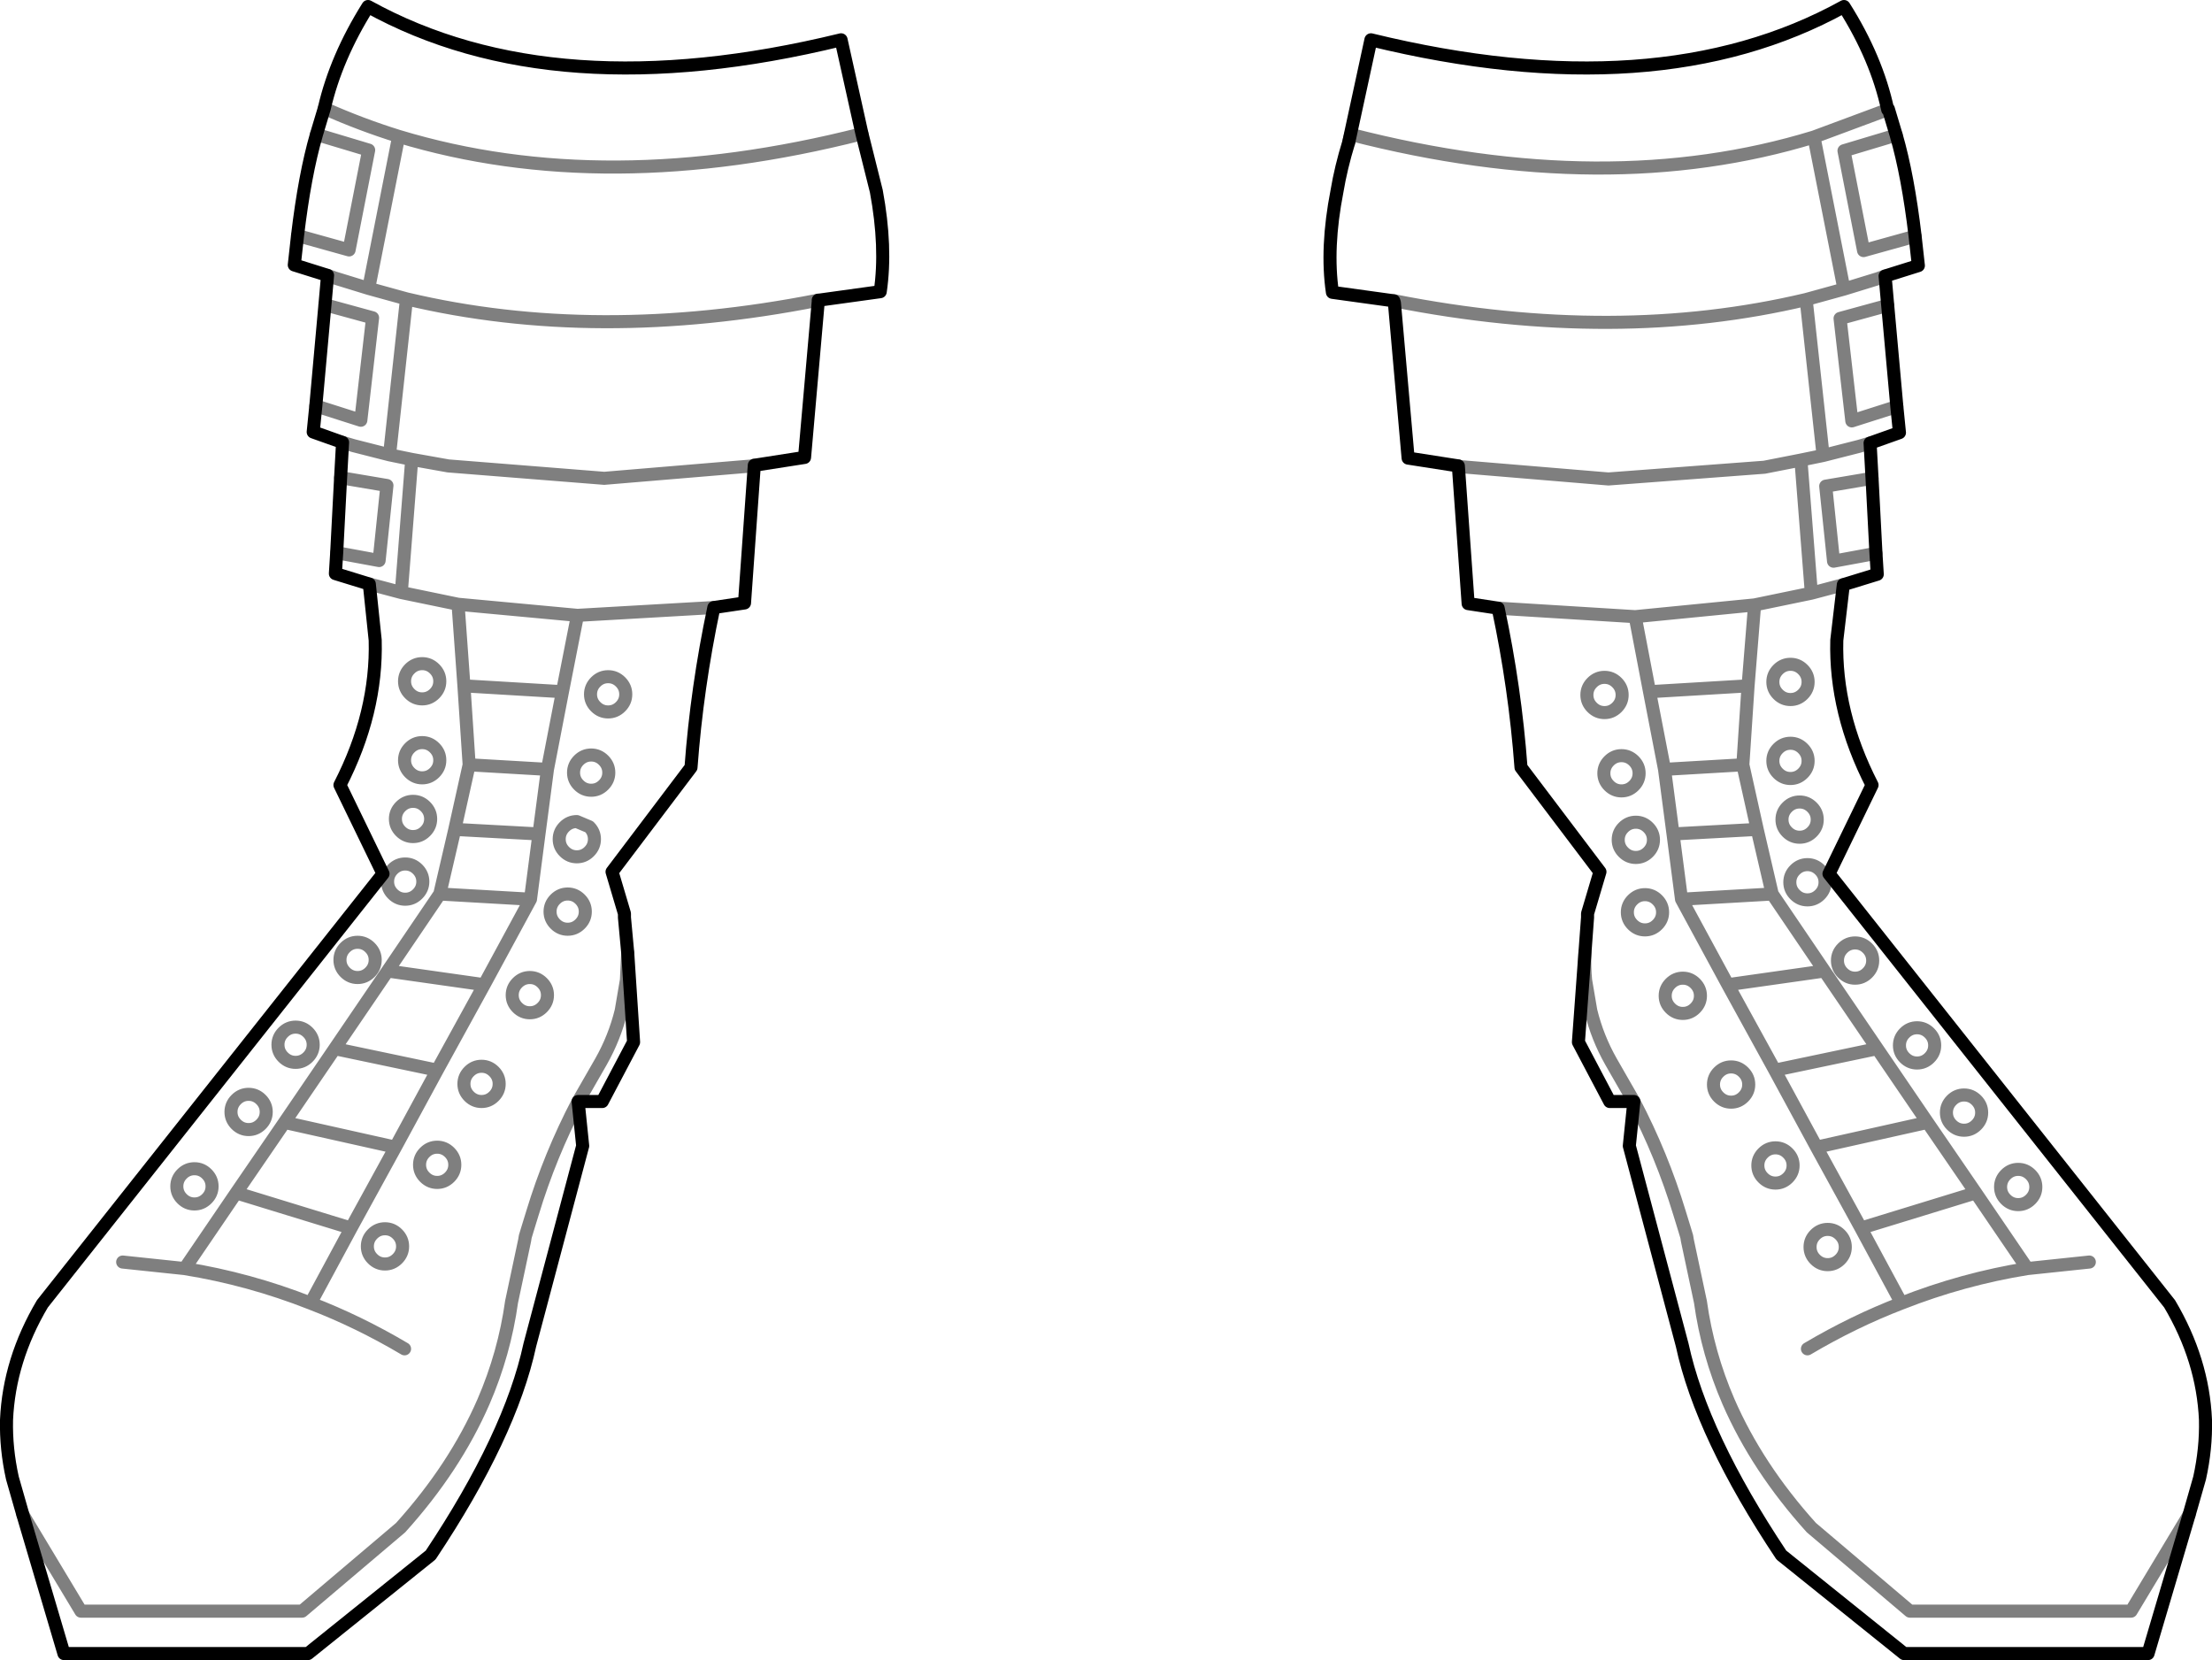 <?xml version="1.0" encoding="UTF-8" standalone="no"?>
<svg xmlns:xlink="http://www.w3.org/1999/xlink" height="127.2px" width="169.5px" xmlns="http://www.w3.org/2000/svg">
  <g transform="matrix(1.0, 0.0, 0.0, 1.0, -315.1, -436.5)">
    <path d="M363.2 509.5 L362.95 506.8 362.95 506.5 362.0 503.3 368.05 495.3 Q368.5 489.2 369.8 483.05 M363.2 509.5 L363.65 516.35 361.25 520.9 359.4 520.9 359.75 524.3 355.7 539.55 Q354.2 546.5 348.1 555.65 L338.7 563.2 320.0 563.2 316.85 552.55 316.05 549.75 Q315.55 547.5 315.6 545.3 315.8 540.7 318.35 536.4 L344.45 503.45 341.15 496.65 Q344.0 491.1 343.85 485.55 L343.4 481.25 340.8 480.45 340.9 478.85 341.2 473.1 341.35 470.4 339.1 469.6 339.3 467.6 340.0 459.85 340.2 457.6 337.65 456.8 337.9 454.55 Q338.45 449.9 339.35 446.8 L339.95 444.8 Q340.85 440.9 343.3 437.0 357.6 444.9 379.55 439.55 L381.15 446.75 382.25 451.15 Q383.05 455.45 382.55 458.85 L377.85 459.5 377.8 459.5 377.8 459.6 376.75 471.55 372.9 472.15 372.15 482.7 369.8 483.05 M459.75 444.9 L459.8 444.85 460.4 446.85 Q461.3 449.95 461.85 454.6 L462.1 456.85 459.55 457.65 459.75 459.9 460.45 467.65 460.65 469.65 458.4 470.45 458.55 473.15 458.85 478.9 458.95 480.5 456.35 481.3 455.85 485.55 Q455.7 491.1 458.55 496.65 L455.25 503.45 481.35 536.4 Q483.9 540.7 484.1 545.3 484.15 547.5 483.65 549.75 L482.85 552.55 479.7 563.2 461.0 563.2 451.6 555.65 Q445.5 546.5 444.0 539.55 L439.95 524.3 440.3 520.9 438.45 520.9 436.05 516.35 436.55 509.5 436.75 506.8 436.75 506.5 437.7 503.3 431.65 495.3 Q431.2 489.2 429.9 483.1 L427.6 482.75 426.85 472.2 423.0 471.6 421.95 459.7 421.9 459.55 417.2 458.9 Q416.7 455.5 417.55 451.15 417.85 449.35 418.45 447.4 L420.15 439.55 Q442.1 444.9 456.4 437.0 458.9 440.95 459.75 444.9" fill="none" stroke="#000000" stroke-linecap="round" stroke-linejoin="round" stroke-width="1.0"/>
    <path d="M316.85 552.55 L321.3 559.95 338.25 559.95 345.8 553.55 Q349.95 548.95 352.15 543.9 353.75 540.2 354.3 536.25 L355.3 531.55 355.35 531.25 355.5 530.75 355.9 529.45 Q357.25 525.0 359.4 520.9 L361.15 517.85 Q362.2 516.0 362.7 513.95 L363.1 511.6 363.2 509.5 M369.8 483.05 L359.35 483.65 358.2 489.5 357.05 495.45 356.4 500.4 355.75 505.4 352.2 511.95 348.6 518.5 345.4 524.4 342.0 530.6 338.9 536.35 Q342.55 537.75 346.1 539.85 M459.75 444.9 L454.1 447.0 456.4 458.65 459.0 457.85 459.55 457.65 M421.95 459.7 L421.95 459.55 421.9 459.55 M454.1 447.0 Q438.25 451.85 418.6 446.8 L418.45 447.4 M429.9 483.1 L440.4 483.75 449.55 482.85 453.9 481.95 453.1 471.75 450.3 472.3 438.35 473.2 426.95 472.25 426.85 472.2 M437.1 488.8 Q436.7 489.2 436.7 489.75 436.7 490.3 437.1 490.7 437.5 491.1 438.05 491.1 438.6 491.1 439.0 490.7 439.4 490.3 439.4 489.75 439.4 489.2 439.0 488.8 438.6 488.4 438.05 488.4 437.5 488.4 437.1 488.8 M439.35 494.4 Q438.8 494.4 438.4 494.8 438.0 495.2 438.0 495.75 438.0 496.3 438.4 496.7 438.8 497.1 439.35 497.1 439.9 497.1 440.3 496.7 440.7 496.3 440.7 495.75 440.7 495.2 440.3 494.8 439.9 494.4 439.35 494.4 M453.6 539.85 Q457.15 537.75 460.8 536.35 L457.7 530.6 454.3 524.4 451.1 518.5 447.5 511.95 443.95 505.4 443.3 500.4 442.65 495.45 441.5 489.5 440.4 483.75 M461.85 454.6 L457.9 455.7 456.4 448.05 460.4 446.85 M459.75 459.9 L456.1 460.9 457.0 468.75 460.45 467.65 M456.4 458.65 L453.5 459.45 454.8 471.4 457.55 470.7 458.4 470.45 M454.8 471.4 L453.1 471.75 M458.55 473.15 L455.0 473.75 455.6 479.5 458.85 478.9 M450.95 488.75 Q450.95 489.3 451.35 489.7 451.75 490.1 452.3 490.1 452.85 490.1 453.25 489.7 453.65 489.3 453.65 488.75 453.65 488.2 453.25 487.8 452.85 487.4 452.3 487.4 451.75 487.4 451.35 487.8 450.95 488.2 450.95 488.75 M450.95 494.8 Q450.95 495.35 451.35 495.75 451.75 496.15 452.3 496.15 452.85 496.15 453.25 495.75 453.65 495.35 453.65 494.8 453.65 494.25 453.25 493.85 452.85 493.45 452.3 493.45 451.75 493.45 451.35 493.85 450.95 494.25 450.95 494.8 M449.55 482.85 L449.05 489.05 448.65 495.1 449.75 500.05 450.9 505.0 454.9 510.9 458.95 516.85 462.8 522.5 466.5 527.9 470.45 533.7 475.2 533.2 M456.35 481.3 L453.9 481.95 M453.5 459.45 Q438.95 462.9 421.95 459.55 M449.05 489.05 L441.5 489.5 M340.2 457.6 L340.75 457.8 343.35 458.6 345.65 446.95 Q342.75 446.05 339.95 444.8 M337.9 454.55 L341.85 455.65 343.35 448.0 339.35 446.8 M339.3 467.6 L342.75 468.7 343.65 460.85 340.0 459.85 M343.4 481.25 L345.85 481.9 346.65 471.7 344.95 471.35 342.2 470.65 341.35 470.4 M341.2 473.1 L344.75 473.7 344.15 479.45 340.9 478.85 M346.65 471.7 L349.45 472.2 361.4 473.15 372.75 472.2 372.9 472.15 M348.8 488.7 Q348.8 489.25 348.4 489.65 348.0 490.05 347.45 490.05 346.9 490.05 346.5 489.65 346.1 489.25 346.1 488.7 346.1 488.15 346.5 487.75 346.9 487.35 347.45 487.35 348.0 487.35 348.4 487.75 348.8 488.15 348.8 488.7 M347.45 493.4 Q348.0 493.4 348.4 493.8 348.8 494.2 348.8 494.75 348.8 495.3 348.4 495.7 348.0 496.1 347.45 496.1 346.9 496.1 346.5 495.7 346.1 495.3 346.1 494.75 346.1 494.2 346.5 493.8 346.9 493.4 347.45 493.4 M359.35 483.65 L350.2 482.8 350.65 489.05 358.2 489.5 M362.65 488.75 Q363.05 489.15 363.05 489.7 363.05 490.25 362.65 490.65 362.25 491.05 361.7 491.05 361.15 491.05 360.75 490.65 360.35 490.25 360.35 489.7 360.35 489.15 360.75 488.75 361.15 488.35 361.7 488.35 362.25 488.35 362.65 488.75 M360.4 494.35 Q360.95 494.35 361.35 494.75 361.75 495.15 361.75 495.7 361.75 496.25 361.35 496.65 360.95 497.05 360.4 497.05 359.85 497.05 359.45 496.65 359.05 496.25 359.05 495.7 359.05 495.15 359.45 494.75 359.85 494.35 360.4 494.35 M345.85 481.9 L350.2 482.8 M377.8 459.5 Q360.8 462.85 346.25 459.4 L344.95 471.35 M343.35 458.6 L346.25 459.4 M381.15 446.75 Q361.5 451.75 345.65 446.95 M360.65 500.8 Q360.65 501.35 360.25 501.75 359.85 502.15 359.3 502.15 358.75 502.15 358.35 501.75 357.95 501.35 357.95 500.8 357.95 500.25 358.35 499.85 358.75 499.45 359.3 499.45 L360.25 499.85 Q360.65 500.25 360.65 500.8 M357.65 505.4 Q358.05 505.0 358.6 505.0 359.15 505.0 359.55 505.4 359.95 505.8 359.95 506.35 359.95 506.9 359.55 507.3 359.15 507.7 358.6 507.7 358.05 507.7 357.65 507.3 357.25 506.9 357.25 506.35 357.25 505.8 357.65 505.4 M357.05 495.45 L351.05 495.1 349.95 500.05 356.4 500.4 M345.8 500.2 Q345.4 499.8 345.4 499.25 345.4 498.7 345.8 498.3 346.2 497.9 346.75 497.9 347.3 497.9 347.7 498.3 348.1 498.7 348.1 499.25 348.1 499.8 347.7 500.2 347.3 500.6 346.75 500.6 346.2 500.6 345.8 500.2 M346.15 505.4 Q345.6 505.4 345.2 505.0 344.8 504.6 344.8 504.05 344.8 503.5 345.2 503.1 345.6 502.7 346.15 502.7 346.7 502.7 347.1 503.1 347.5 503.5 347.5 504.05 347.5 504.6 347.1 505.0 346.7 505.4 346.15 505.4 M349.95 500.05 L348.8 505.0 355.75 505.4 M352.2 511.95 L344.8 510.9 340.75 516.85 348.6 518.5 M353.35 519.55 Q353.35 520.1 352.95 520.5 352.55 520.9 352.0 520.9 351.45 520.9 351.05 520.5 350.65 520.1 350.65 519.55 350.65 519.0 351.05 518.6 351.45 518.2 352.0 518.2 352.55 518.2 352.95 518.6 353.35 519.0 353.35 519.55 M355.7 511.4 Q356.25 511.4 356.65 511.8 357.05 512.2 357.05 512.75 357.05 513.3 356.65 513.7 356.25 514.1 355.7 514.1 355.15 514.1 354.75 513.7 354.35 513.3 354.35 512.75 354.35 512.2 354.75 511.8 355.15 511.4 355.7 511.4 M348.8 505.0 L344.8 510.9 M343.45 511.0 Q343.05 511.4 342.5 511.4 341.95 511.4 341.55 511.0 341.15 510.6 341.15 510.05 341.15 509.5 341.55 509.1 341.95 508.7 342.5 508.7 343.05 508.7 343.45 509.1 343.85 509.5 343.85 510.05 343.85 510.6 343.45 511.0 M338.7 517.5 Q338.3 517.9 337.75 517.9 337.2 517.9 336.8 517.5 336.4 517.1 336.4 516.55 336.4 516.0 336.8 515.6 337.2 515.2 337.75 515.2 338.3 515.2 338.7 515.6 339.1 516.0 339.1 516.55 339.1 517.1 338.7 517.5 M335.5 521.7 Q335.5 522.25 335.1 522.65 334.7 523.05 334.15 523.05 333.6 523.05 333.2 522.65 332.8 522.25 332.8 521.7 332.8 521.15 333.2 520.75 333.6 520.35 334.15 520.35 334.7 520.35 335.1 520.75 335.5 521.15 335.5 521.7 M343.65 531.05 Q344.05 530.65 344.6 530.65 345.15 530.65 345.55 531.05 345.95 531.45 345.95 532.0 345.95 532.55 345.55 532.95 345.15 533.35 344.6 533.35 344.05 533.35 343.65 532.95 343.25 532.55 343.25 532.0 343.25 531.45 343.65 531.05 M329.05 526.45 Q329.45 526.05 330.0 526.05 330.55 526.05 330.95 526.45 331.35 526.85 331.35 527.4 331.35 527.95 330.95 528.35 330.55 528.75 330.0 528.75 329.45 528.75 329.05 528.35 328.65 527.95 328.65 527.4 328.65 526.85 329.05 526.45 M338.9 536.35 Q334.2 534.5 329.25 533.7 L324.5 533.2 M345.4 524.4 L336.9 522.5 333.2 527.9 342.0 530.6 M333.2 527.9 L329.25 533.7 M349.95 525.75 Q349.95 526.3 349.55 526.7 349.15 527.1 348.6 527.1 348.05 527.1 347.65 526.7 347.25 526.3 347.25 525.75 347.25 525.2 347.65 524.8 348.05 524.4 348.6 524.4 349.15 524.4 349.55 524.8 349.95 525.2 349.95 525.75 M340.75 516.85 L336.9 522.5 M451.65 499.3 Q451.65 499.85 452.05 500.25 452.45 500.65 453.0 500.65 453.55 500.65 453.95 500.25 454.35 499.85 454.35 499.3 454.35 498.75 453.95 498.35 453.55 497.95 453.0 497.95 452.45 497.95 452.05 498.35 451.65 498.75 451.65 499.3 M452.25 504.1 Q452.25 504.65 452.65 505.05 453.05 505.45 453.6 505.45 454.15 505.45 454.55 505.05 454.95 504.65 454.95 504.1 454.95 503.55 454.55 503.15 454.15 502.75 453.6 502.75 453.05 502.75 452.65 503.15 452.25 503.55 452.25 504.1 M448.7 518.65 Q448.3 518.25 447.75 518.25 447.2 518.25 446.8 518.65 446.4 519.05 446.4 519.6 446.4 520.15 446.8 520.55 447.2 520.95 447.75 520.95 448.3 520.95 448.7 520.55 449.1 520.15 449.1 519.6 449.1 519.05 448.7 518.65 M454.9 510.9 L447.5 511.95 M458.6 510.1 Q458.6 509.55 458.2 509.15 457.8 508.75 457.25 508.75 456.7 508.75 456.3 509.15 455.9 509.55 455.9 510.1 455.9 510.65 456.3 511.05 456.7 511.45 457.25 511.45 457.8 511.45 458.2 511.05 458.6 510.65 458.6 510.1 M462.0 515.25 Q461.45 515.25 461.05 515.65 460.65 516.05 460.65 516.6 460.65 517.15 461.05 517.55 461.45 517.95 462.0 517.95 462.55 517.95 462.95 517.55 463.35 517.15 463.35 516.6 463.35 516.05 462.95 515.65 462.55 515.25 462.0 515.25 M458.95 516.85 L451.1 518.5 M456.1 531.1 Q455.7 530.7 455.15 530.7 454.6 530.7 454.2 531.1 453.8 531.5 453.8 532.05 453.8 532.6 454.2 533.0 454.6 533.4 455.15 533.4 455.7 533.4 456.1 533.0 456.5 532.6 456.5 532.05 456.5 531.5 456.1 531.1 M464.25 521.75 Q464.25 522.3 464.65 522.7 465.05 523.1 465.6 523.1 466.15 523.1 466.55 522.7 466.95 522.3 466.95 521.75 466.95 521.2 466.55 520.8 466.15 520.4 465.6 520.4 465.05 520.4 464.65 520.8 464.25 521.2 464.25 521.75 M451.15 524.45 Q450.6 524.45 450.2 524.85 449.8 525.25 449.8 525.8 449.8 526.35 450.2 526.75 450.6 527.15 451.15 527.15 451.7 527.15 452.1 526.75 452.5 526.35 452.5 525.8 452.5 525.25 452.1 524.85 451.7 524.45 451.15 524.45 M462.8 522.5 L454.3 524.4 M469.75 526.1 Q469.2 526.1 468.8 526.5 468.4 526.9 468.4 527.45 468.4 528.0 468.8 528.4 469.2 528.8 469.75 528.8 470.3 528.8 470.7 528.4 471.1 528.0 471.1 527.45 471.1 526.9 470.7 526.5 470.3 526.1 469.75 526.1 M466.5 527.9 L457.7 530.6 M470.45 533.7 Q465.5 534.5 460.8 536.35 M440.45 499.5 Q439.9 499.5 439.5 499.9 439.1 500.3 439.1 500.85 439.1 501.4 439.5 501.8 439.9 502.2 440.45 502.2 441.0 502.2 441.4 501.8 441.8 501.4 441.8 500.85 441.8 500.3 441.4 499.9 441.0 499.5 440.45 499.5 M440.2 507.35 Q440.6 507.75 441.15 507.75 441.7 507.75 442.1 507.35 442.5 506.95 442.5 506.4 442.5 505.85 442.1 505.45 441.7 505.05 441.15 505.05 440.6 505.05 440.2 505.45 439.8 505.85 439.8 506.4 439.8 506.95 440.2 507.35 M444.05 511.45 Q443.5 511.45 443.1 511.85 442.7 512.25 442.7 512.8 442.7 513.35 443.1 513.75 443.5 514.15 444.05 514.15 444.6 514.15 445.0 513.75 445.4 513.35 445.4 512.8 445.4 512.25 445.0 511.85 444.6 511.45 444.05 511.45 M436.55 509.5 Q436.5 510.55 436.6 511.6 L437.0 513.95 Q437.5 516.0 438.55 517.85 L440.3 520.9 Q442.45 525.0 443.8 529.45 L444.2 530.75 444.35 531.25 444.4 531.55 445.4 536.25 Q445.95 540.2 447.55 543.9 449.75 548.95 453.9 553.55 L461.45 559.95 478.4 559.95 482.85 552.55 M449.75 500.05 L443.3 500.4 M442.65 495.45 L448.65 495.1 M450.9 505.0 L443.95 505.4 M350.65 489.05 L351.05 495.1" fill="none" stroke="#000000" stroke-linecap="round" stroke-linejoin="round" stroke-opacity="0.502" stroke-width="1.0"/>
  </g>
</svg>
